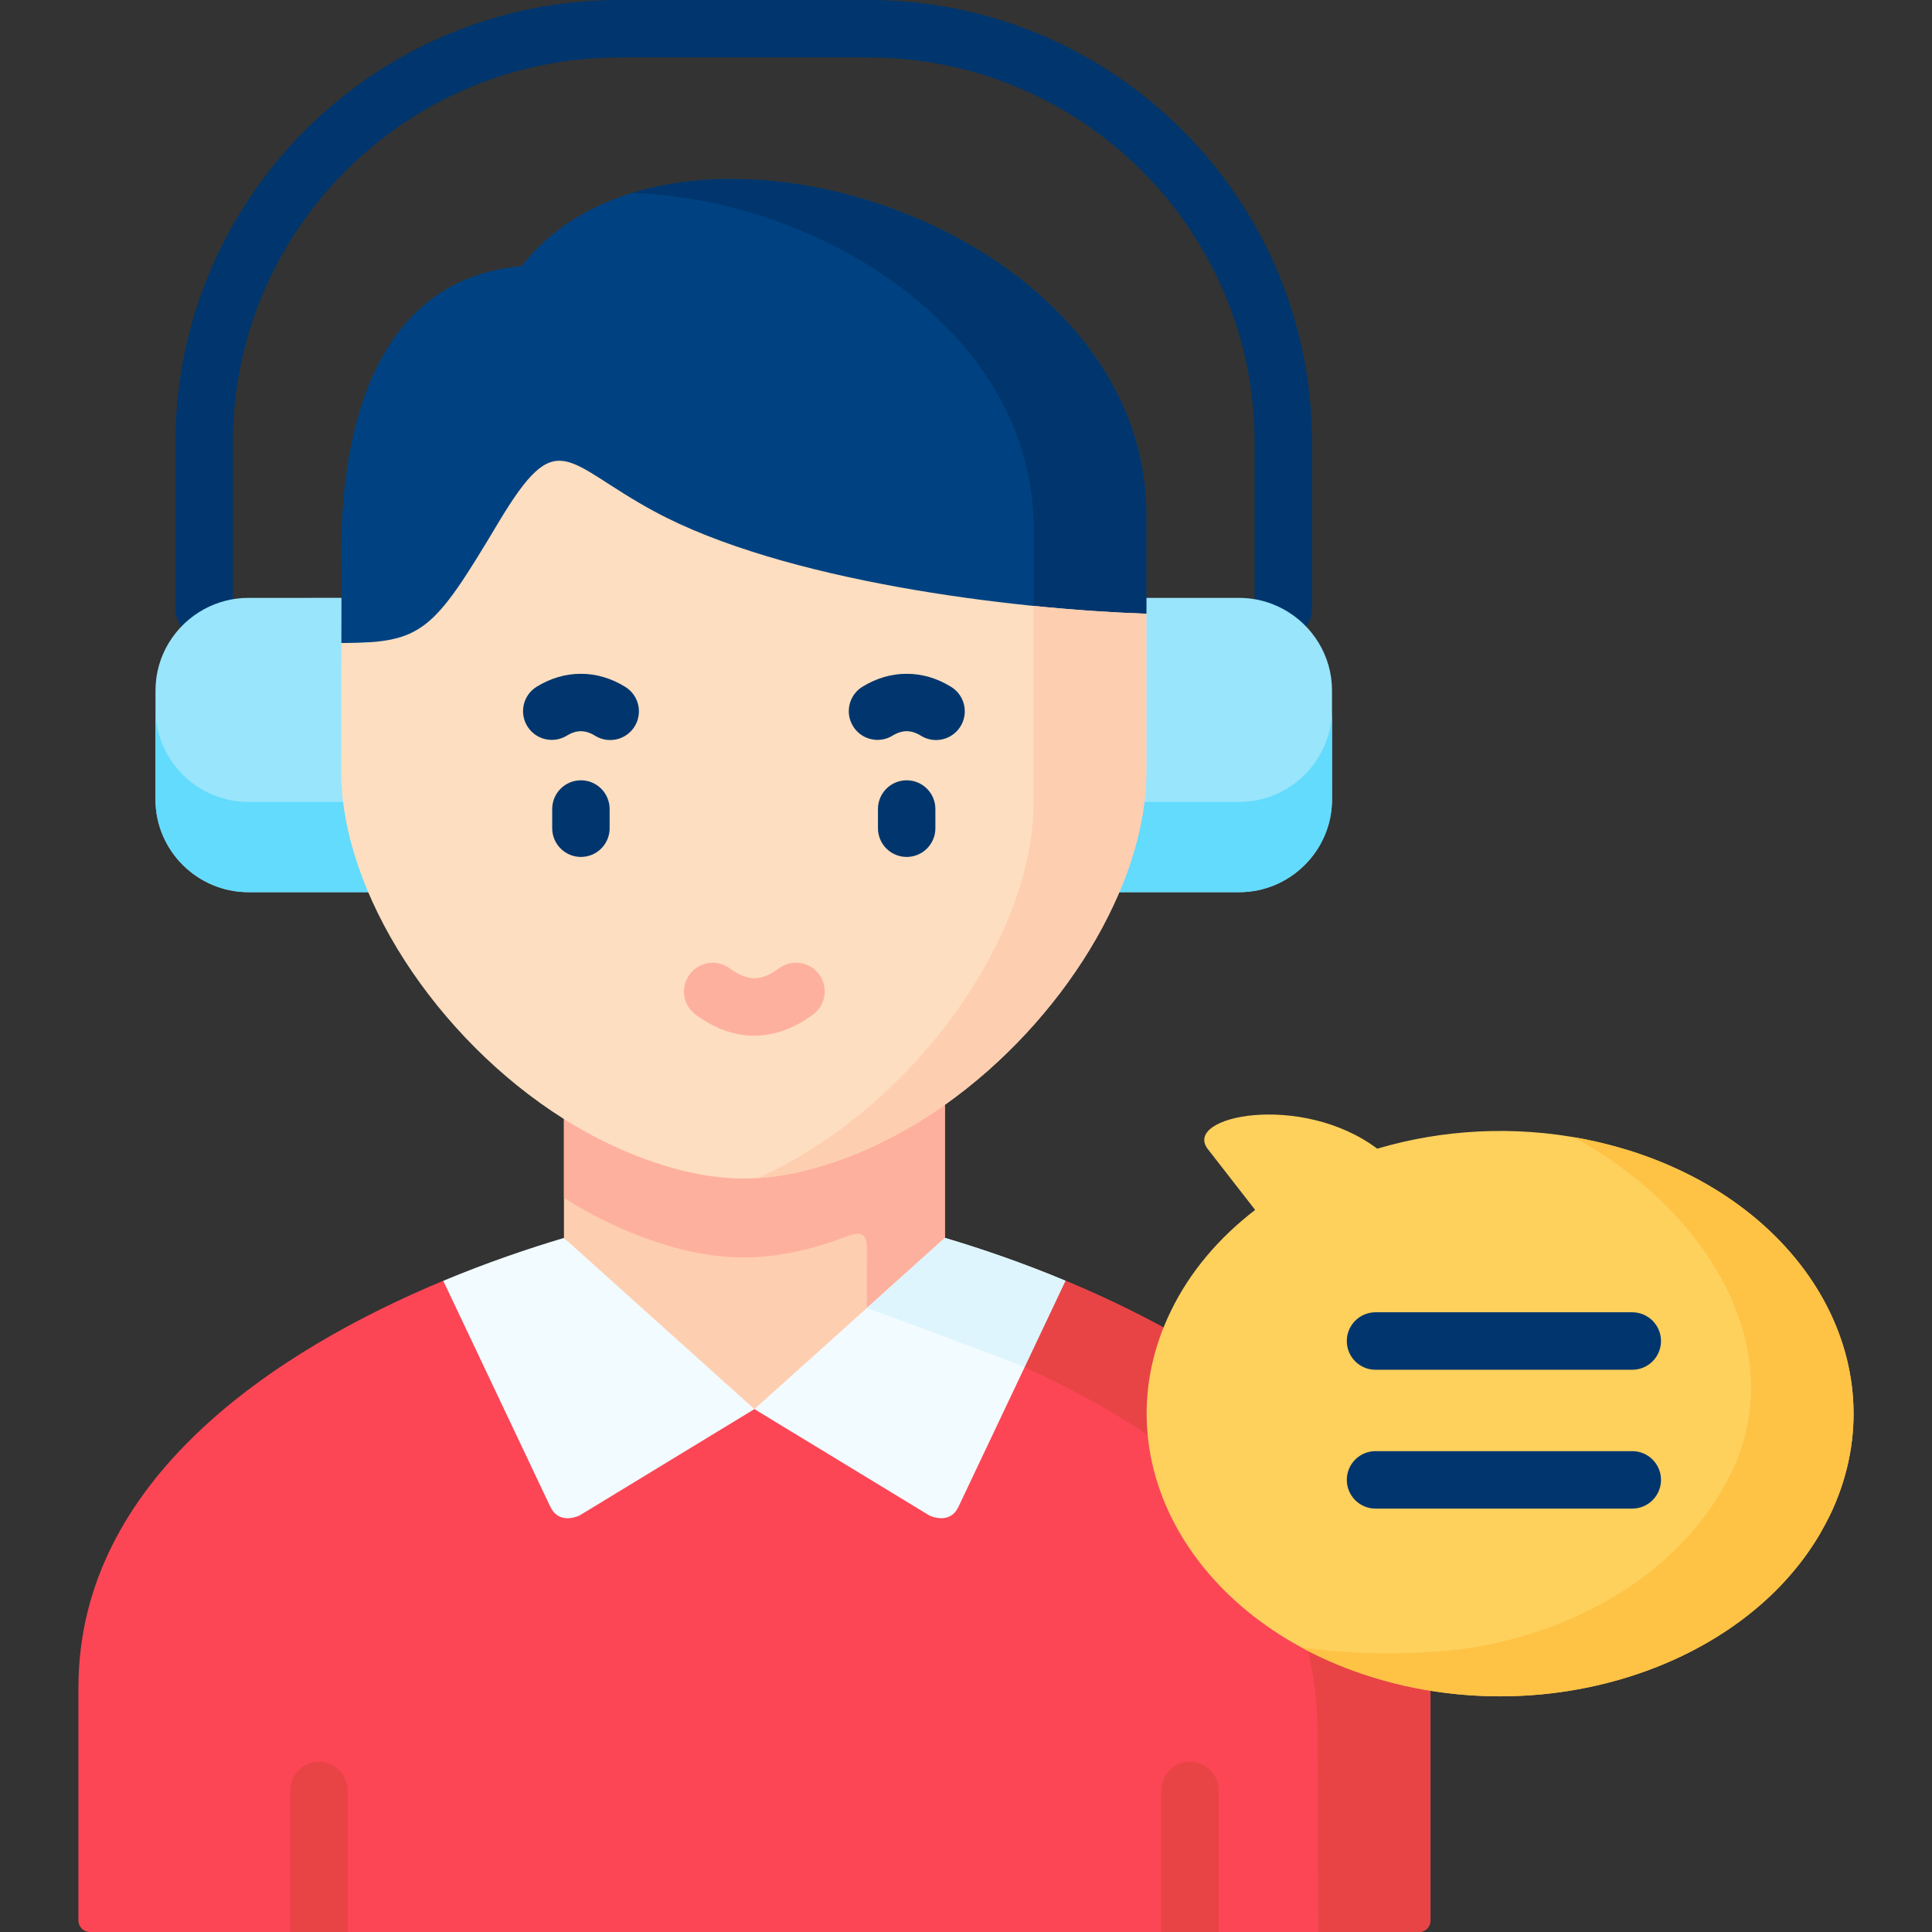 <svg xmlns="http://www.w3.org/2000/svg" width="384pt" height="384pt" viewBox="0 0 384 384" version="1.1" class="iconadda">
<rect x="0" y="0" width="384" height="384" fill="#333333" stroke="none"/>
<g>
<g id="Contact_Support_free_icon-0"><path style=" stroke:none;fill-rule:nonzero;fill:#00366d;fill-opacity:1;" d="M 255.074 126.785 C 253.562 126.785 252.109 126.184 251.039 125.113 C 249.969 124.043 249.367 122.59 249.367 121.078 L 249.367 87.98 C 249.367 45.766 214.926 11.422 172.594 11.422 L 123.078 11.422 C 80.734 11.422 46.285 45.766 46.285 87.98 L 46.285 121.078 C 46.285 124.23 43.73 126.785 40.578 126.785 C 37.426 126.785 34.871 124.23 34.871 121.078 L 34.871 87.98 C 34.867 39.465 74.438 0 123.078 0 L 172.594 0 C 221.223 0 260.785 39.465 260.785 87.977 L 260.785 121.074 C 260.785 124.227 258.227 126.785 255.074 126.785 Z M 255.074 126.785 " />
</g><g id="Contact_Support_free_icon-1"><path style=" stroke:none;fill-rule:evenodd;fill:#feceb0;fill-opacity:1;" d="M 147.824 223.387 C 141.441 223.387 135.039 222.047 127.793 219.375 C 122.363 217.367 117.105 214.715 112.09 211.566 L 112.09 246.043 L 149.945 290.922 L 187.801 246.043 L 187.801 208.738 C 181.551 213.141 174.844 216.785 167.855 219.375 C 160.609 222.051 154.23 223.387 147.824 223.387 Z M 147.824 223.387 " />
</g><g id="Contact_Support_free_icon-2"><path style=" stroke:none;fill-rule:evenodd;fill:#feb09e;fill-opacity:1;" d="M 127.793 245.914 C 135.039 248.59 141.441 249.926 147.824 249.926 C 154.227 249.926 160.609 248.586 167.855 245.914 C 173.004 243.82 172.289 246.691 172.289 252.062 L 172.289 264.426 L 187.801 246.043 L 187.801 208.738 C 181.551 213.141 174.844 216.785 167.855 219.375 C 160.609 222.051 154.227 223.387 147.824 223.387 C 141.441 223.387 135.039 222.047 127.793 219.375 C 122.363 217.367 117.105 214.715 112.09 211.566 L 112.09 238.105 C 117.109 241.254 122.367 243.91 127.793 245.914 Z M 127.793 245.914 " />
</g><g id="Contact_Support_free_icon-3"><path style=" stroke:none;fill-rule:evenodd;fill:#fc4655;fill-opacity:1;" d="M 284.32 335.43 L 284.32 381.715 C 284.32 382.32 284.082 382.902 283.652 383.332 C 283.227 383.762 282.645 384 282.039 384 L 17.875 384 C 17.266 384 16.688 383.762 16.258 383.332 C 15.828 382.902 15.59 382.32 15.59 381.715 L 15.59 335.43 C 15.59 294.008 54.871 268.418 88.098 254.566 L 149.949 280.066 L 211.793 254.566 C 245.039 268.418 284.324 294.008 284.324 335.43 Z M 284.32 335.43 " />
</g><g id="Contact_Support_free_icon-4"><path style=" stroke:none;fill-rule:evenodd;fill:#99e5fc;fill-opacity:1;" d="M 220.23 153.461 C 220.23 161.098 218.305 169.234 214.867 177.324 L 246.297 177.324 C 256.441 177.324 264.75 169.039 264.75 158.898 L 264.746 137.234 C 264.746 130.289 260.832 124.203 255.078 121.074 L 255.074 121.074 C 252.383 119.602 249.363 118.832 246.293 118.832 L 220.23 118.832 Z M 75.441 153.461 L 75.465 136.781 L 75.488 118.828 L 49.379 118.832 C 46.199 118.832 43.191 119.652 40.574 121.074 C 34.82 124.203 30.906 130.289 30.906 137.234 L 30.906 158.898 C 30.906 169.039 39.215 177.324 49.379 177.324 L 80.785 177.324 C 77.348 169.234 75.441 161.098 75.441 153.461 Z M 75.441 153.461 " />
</g><g id="Contact_Support_free_icon-5"><path style=" stroke:none;fill-rule:evenodd;fill:#62dbfc;fill-opacity:1;" d="M 80.809 177.324 C 78.258 171.305 76.523 165.242 75.832 159.395 L 49.379 159.395 C 39.211 159.395 30.906 151.109 30.906 140.992 L 30.906 158.898 C 30.906 169.039 39.215 177.324 49.379 177.324 Z M 219.836 159.395 C 219.121 165.242 217.414 171.305 214.84 177.324 L 246.293 177.324 C 256.438 177.324 264.746 169.039 264.746 158.898 L 264.746 140.992 C 264.746 151.109 256.438 159.395 246.293 159.395 Z M 219.836 159.395 " />
</g><g id="Contact_Support_free_icon-6"><path style=" stroke:none;fill-rule:evenodd;fill:#f2fbff;fill-opacity:1;" d="M 115.117 301.258 L 149.945 280.07 L 112.09 246.047 C 105.059 248.141 96.773 250.945 88.102 254.57 L 109.387 299.492 C 110.664 302.168 113.172 302.059 115.117 301.262 Z M 149.945 280.07 L 184.793 301.258 C 186.719 302.055 189.25 302.164 190.504 299.488 L 211.789 254.566 C 203.113 250.941 194.852 248.137 187.801 246.043 Z M 149.945 280.07 " />
</g><g id="Contact_Support_free_icon-7"><path style=" stroke:none;fill-rule:evenodd;fill:#e84445;fill-opacity:1;" d="M 211.789 254.566 L 201.133 260.832 L 203.652 271.738 C 235.062 286.172 261.711 306.129 261.863 344.535 L 262.016 383.996 L 282.035 383.996 L 282.039 384 C 283.301 384 284.32 382.977 284.32 381.715 L 284.32 335.43 C 284.32 294.004 245.035 268.414 211.789 254.562 Z M 211.789 254.566 " />
</g><g id="Contact_Support_free_icon-8"><path style=" stroke:none;fill-rule:nonzero;fill:#e84445;fill-opacity:1;" d="M 57.688 384 L 57.688 355.867 C 57.688 354.355 58.289 352.902 59.359 351.828 C 60.43 350.758 61.883 350.156 63.398 350.16 C 66.551 350.16 69.105 352.711 69.105 355.867 L 69.105 384 Z M 242.223 355.867 L 242.223 384 L 230.805 384 L 230.805 355.867 C 230.805 354.355 231.406 352.902 232.477 351.832 C 233.547 350.762 235 350.16 236.516 350.16 C 238.027 350.16 239.48 350.762 240.551 351.832 C 241.621 352.902 242.223 354.355 242.223 355.867 Z M 242.223 355.867 " />
</g><g id="Contact_Support_free_icon-9"><path style=" stroke:none;fill-rule:evenodd;fill:#fed05c;fill-opacity:1;" d="M 361.699 304.922 C 362.371 303.746 363.012 302.551 363.625 301.34 C 377.664 272.406 359.773 239.871 323.605 228.605 L 323.605 228.609 C 320.738 227.727 317.828 226.992 314.887 226.41 C 300.891 223.648 286.613 224.488 273.742 228.309 C 258.688 217.023 234.891 221.77 240.082 228.418 L 249.469 240.48 C 242.332 245.961 236.512 252.734 232.703 260.609 C 218.641 289.52 236.531 322.078 272.699 333.32 C 307.309 344.086 346.117 331.422 361.691 304.926 Z M 361.699 304.922 " />
</g><g id="Contact_Support_free_icon-10"><path style=" stroke:none;fill-rule:evenodd;fill:#fec245;fill-opacity:1;" d="M 344.09 292.777 C 335.133 311.18 315.406 323.676 292.91 327.43 C 283.848 328.941 268.855 329.027 259.402 327.516 C 259.121 327.473 258.816 327.406 258.535 327.363 C 258.883 327.559 259.227 327.75 259.594 327.945 L 259.598 327.945 C 263.793 330.133 268.18 331.93 272.707 333.316 C 278.266 335.062 283.957 336.188 289.645 336.746 C 319.215 339.66 348.633 327.145 361.699 304.922 C 362.371 303.746 363.012 302.551 363.625 301.34 C 377.664 272.406 359.773 239.871 323.605 228.605 L 323.605 228.609 C 320.738 227.727 317.828 226.992 314.887 226.41 C 314.195 226.281 313.48 226.152 312.789 226.023 C 339.18 240.414 356.16 267.945 344.09 292.781 Z M 344.09 292.777 " />
</g><g id="Contact_Support_free_icon-11"><path style=" stroke:none;fill-rule:nonzero;fill:#00366d;fill-opacity:1;" d="M 324.426 272.25 L 273.395 272.25 C 270.242 272.25 267.688 269.695 267.688 266.539 C 267.688 263.387 270.242 260.828 273.395 260.828 L 324.426 260.828 C 327.578 260.828 330.137 263.383 330.137 266.539 C 330.137 269.691 327.582 272.25 324.426 272.25 Z M 324.426 299.844 L 273.395 299.844 C 270.242 299.844 267.688 297.289 267.688 294.133 C 267.688 290.98 270.242 288.426 273.395 288.426 L 324.426 288.426 C 327.578 288.426 330.137 290.984 330.137 294.137 C 330.137 297.289 327.578 299.844 324.426 299.844 Z M 324.426 299.844 " />
</g><g id="Contact_Support_free_icon-12"><path style=" stroke:none;fill-rule:evenodd;fill:#004281;fill-opacity:1;" d="M 227.84 102.305 C 227.797 43.77 133.289 14.555 103.695 52.895 C 65.039 56.281 67.875 107.59 67.875 114.363 L 67.852 127.805 C 103.09 127.805 113.516 118.141 227.84 121.98 Z M 227.84 102.305 " />
</g><g id="Contact_Support_free_icon-13"><path style=" stroke:none;fill-rule:evenodd;fill:#00366d;fill-opacity:1;" d="M 125.609 38.352 C 162.621 39.559 205.41 65.668 205.43 105.043 L 205.43 121.355 C 212.418 121.508 219.879 121.699 227.84 121.98 L 227.84 102.305 C 227.816 54.535 164.848 26.293 125.605 38.352 Z M 125.609 38.352 " />
</g><g id="Contact_Support_free_icon-14"><path style=" stroke:none;fill-rule:evenodd;fill:#fedec0;fill-opacity:1;" d="M 98.98 104.008 C 86.109 125.539 84.012 127.805 67.852 127.805 L 67.828 153.457 C 67.828 177.387 86.668 206.406 112.086 222.414 C 117.105 225.562 122.359 228.219 127.789 230.223 C 135.035 232.898 141.438 234.234 147.82 234.234 C 154.223 234.234 160.605 232.895 167.852 230.223 C 174.84 227.633 181.543 223.988 187.797 219.586 C 211.051 203.125 227.836 176.023 227.836 153.457 L 227.84 121.98 C 200.801 121.074 155.676 115.465 130.105 101.676 C 112.02 91.926 110.961 83.984 98.977 104.008 Z M 98.98 104.008 " />
</g><g id="Contact_Support_free_icon-15"><path style=" stroke:none;fill-rule:evenodd;fill:#feceb0;fill-opacity:1;" d="M 150.637 234.156 C 156.109 233.812 161.691 232.516 167.855 230.23 C 174.844 227.641 181.547 223.996 187.801 219.594 C 211.055 203.133 227.84 176.031 227.84 153.465 L 227.84 121.984 C 221.266 121.746 213.605 121.25 205.43 120.43 L 205.43 159.527 C 205.43 182.094 188.664 209.219 165.391 225.656 C 160.719 228.957 155.762 231.828 150.637 234.156 Z M 150.637 234.156 " />
</g><g id="Contact_Support_free_icon-16"><path style=" stroke:none;fill-rule:nonzero;fill:#feb09e;fill-opacity:1;" d="M 149.922 205.859 L 149.879 205.859 C 145.82 205.828 141.867 204.379 138.133 201.555 L 138.129 201.555 C 135.68 199.633 135.223 196.105 137.102 193.621 C 138.977 191.137 142.496 190.613 145.016 192.445 C 146.734 193.746 148.387 194.418 149.922 194.441 C 151.473 194.418 153.117 193.75 154.812 192.461 C 157.32 190.602 160.859 191.105 162.754 193.59 C 164.645 196.074 164.191 199.617 161.73 201.543 C 158.066 204.336 153.996 205.828 149.965 205.859 Z M 149.922 205.859 " />
</g><g id="Contact_Support_free_icon-17"><path style=" stroke:none;fill-rule:nonzero;fill:#00366d;fill-opacity:1;" d="M 115.465 170.324 C 113.949 170.324 112.496 169.723 111.426 168.652 C 110.355 167.582 109.754 166.129 109.754 164.617 L 109.754 160.797 C 109.754 157.645 112.309 155.09 115.461 155.09 C 118.613 155.09 121.168 157.645 121.168 160.797 L 121.168 164.617 L 121.172 164.617 C 121.172 166.129 120.57 167.582 119.5 168.652 C 118.43 169.723 116.977 170.324 115.465 170.324 Z M 180.207 170.324 C 178.695 170.324 177.242 169.723 176.172 168.652 C 175.102 167.582 174.5 166.129 174.5 164.617 L 174.5 160.797 C 174.5 157.645 177.055 155.09 180.207 155.09 C 183.359 155.09 185.914 157.645 185.914 160.797 L 185.914 164.617 C 185.918 166.129 185.316 167.582 184.246 168.652 C 183.172 169.723 181.723 170.324 180.207 170.324 Z M 121.277 147.086 C 120.219 147.086 119.184 146.793 118.285 146.238 C 116.324 145.027 114.551 145.047 112.617 146.238 L 112.621 146.238 C 109.938 147.855 106.453 147.012 104.809 144.348 C 103.164 141.68 103.977 138.188 106.625 136.52 C 109.418 134.797 112.395 133.922 115.461 133.922 C 118.516 133.922 121.48 134.797 124.277 136.52 C 126.453 137.859 127.473 140.48 126.773 142.938 C 126.078 145.395 123.832 147.09 121.277 147.086 Z M 186.043 147.086 C 184.984 147.09 183.949 146.793 183.051 146.238 C 181.09 145.027 179.32 145.031 177.363 146.238 C 174.684 147.855 171.195 147.012 169.555 144.348 C 167.91 141.68 168.719 138.188 171.371 136.52 C 174.164 134.797 177.141 133.922 180.207 133.922 C 183.273 133.922 186.25 134.797 189.043 136.52 C 191.219 137.859 192.238 140.48 191.539 142.938 C 190.844 145.395 188.598 147.09 186.043 147.086 Z M 186.043 147.086 " />
</g><g id="Contact_Support_free_icon-18"><path style=" stroke:none;fill-rule:evenodd;fill:#def5fd;fill-opacity:1;" d="M 203.656 271.738 L 211.789 254.562 C 203.113 250.938 194.852 248.133 187.801 246.039 L 172.289 259.977 C 173.262 260.277 201.188 270.594 203.656 271.734 Z M 203.656 271.738 " />
</g></g>
</svg>